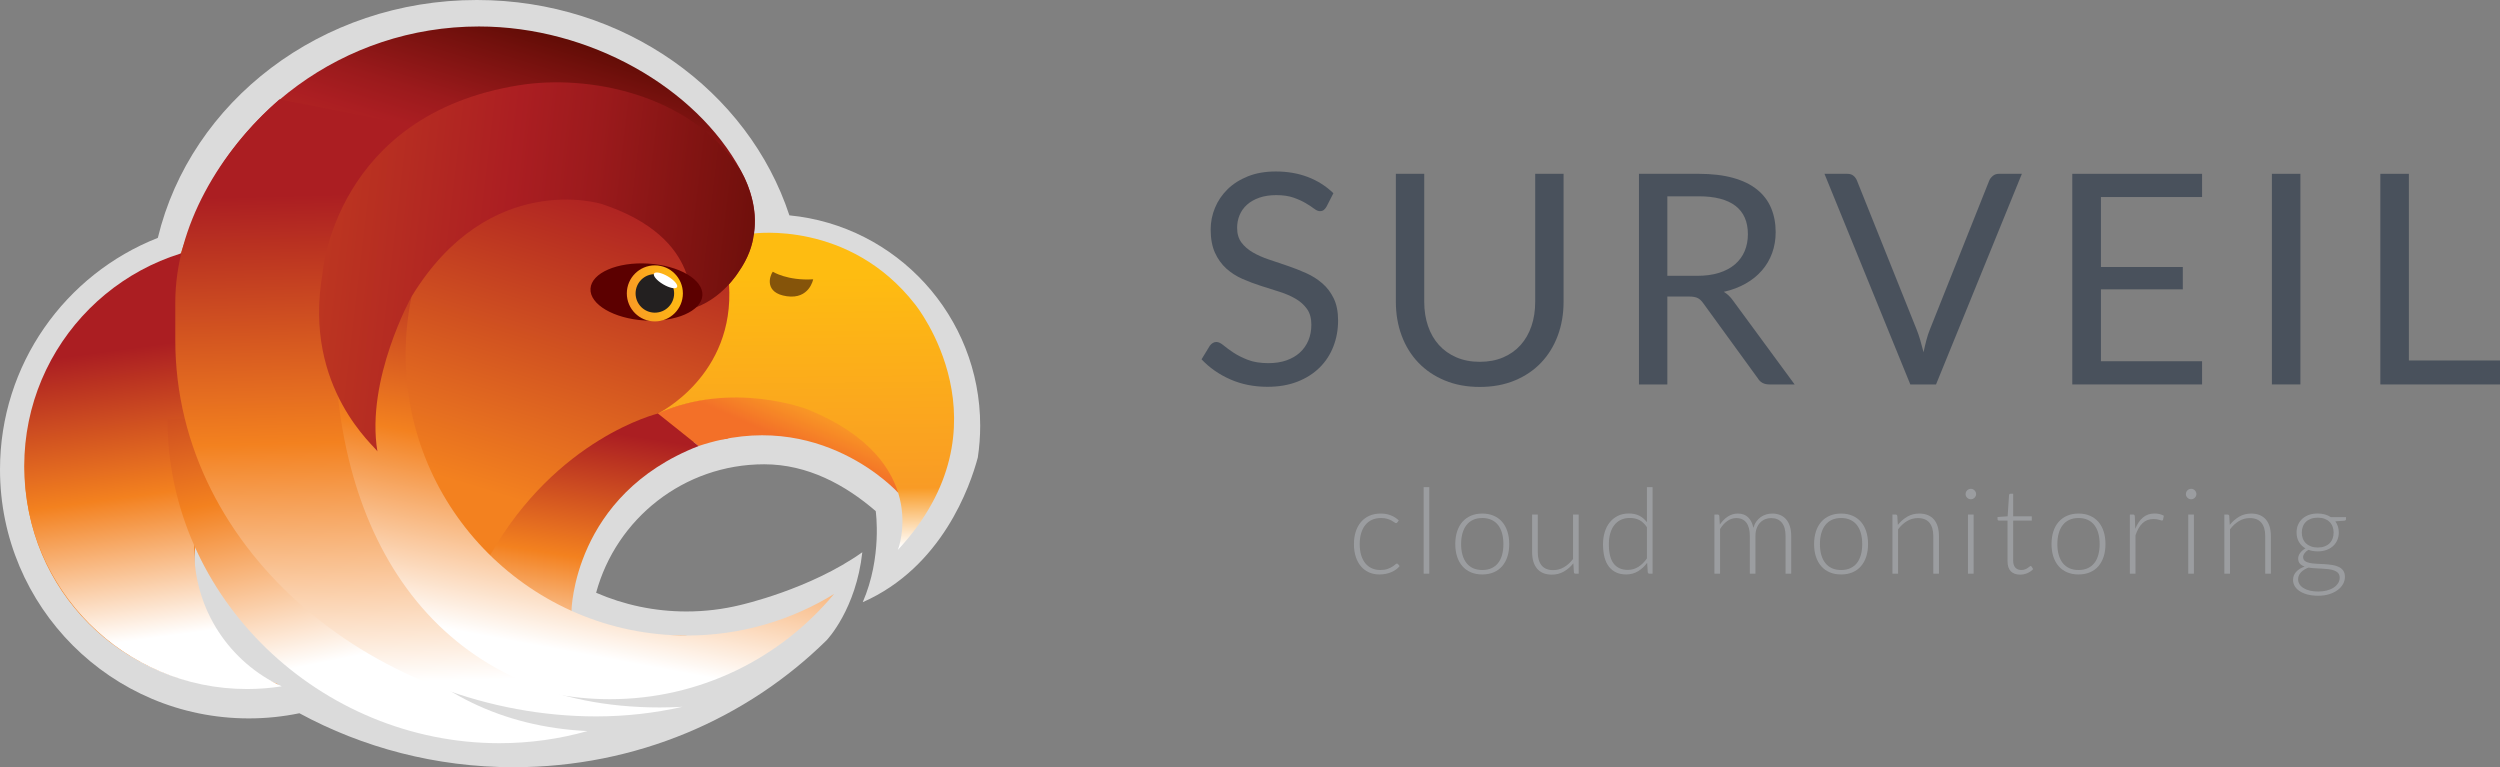 <?xml version="1.0" encoding="utf-8"?>
<!-- Generator: Adobe Illustrator 16.0.4, SVG Export Plug-In . SVG Version: 6.00 Build 0)  -->
<!DOCTYPE svg PUBLIC "-//W3C//DTD SVG 1.1//EN" "http://www.w3.org/Graphics/SVG/1.1/DTD/svg11.dtd">
<svg version="1.1" xmlns="http://www.w3.org/2000/svg" xmlns:xlink="http://www.w3.org/1999/xlink" x="0px" y="0px"
	 width="704.899px" height="216.323px" viewBox="0 0 704.899 216.323" enable-background="new 0 0 704.899 216.323"
	 xml:space="preserve">
<rect x="0" y="0" width="704.899" height="216.323" fill="#808080" stroke="none"/>
<g id="Calque_2" display="none">
	
		<rect x="-1275.425" y="-987.336" display="inline" fill="#FFFFFF" stroke="#000000" stroke-width="0.232" stroke-miterlimit="10" width="2263.846" height="1579.096"/>
</g>
<g id="Calque_1">
	<g>
		<g>
			<g>
				<path fill="#49515C" d="M374.015,58.291c-0.248,0.416-0.512,0.727-0.787,0.934c-0.276,0.207-0.636,0.311-1.077,0.311
					c-0.47,0-1.016-0.234-1.638-0.705c-0.621-0.469-1.408-0.986-2.361-1.553s-2.101-1.084-3.44-1.555
					c-1.341-0.471-2.963-0.705-4.87-0.705c-1.796,0-3.385,0.242-4.766,0.725c-1.382,0.484-2.535,1.141-3.461,1.969
					c-0.926,0.83-1.623,1.803-2.092,2.922c-0.471,1.119-0.705,2.328-0.705,3.627c0,1.658,0.407,3.033,1.223,4.123
					c0.814,1.092,1.893,2.025,3.232,2.799s2.859,1.443,4.559,2.01s3.439,1.154,5.223,1.762c1.781,0.607,3.522,1.291,5.222,2.051
					s3.218,1.719,4.559,2.881c1.34,1.16,2.417,2.582,3.232,4.268s1.223,3.758,1.223,6.217c0,2.598-0.442,5.035-1.326,7.314
					s-2.176,4.262-3.875,5.947s-3.786,3.012-6.258,3.979c-2.474,0.967-5.284,1.451-8.435,1.451c-3.84,0-7.342-0.697-10.506-2.094
					c-3.164-1.395-5.863-3.279-8.102-5.656l2.32-3.812c0.221-0.305,0.49-0.561,0.809-0.768c0.317-0.207,0.67-0.311,1.057-0.311
					c0.58,0,1.244,0.311,1.989,0.932c0.746,0.623,1.679,1.307,2.798,2.053s2.473,1.43,4.062,2.051s3.528,0.934,5.823,0.934
					c1.906,0,3.605-0.264,5.098-0.789c1.491-0.523,2.756-1.264,3.791-2.217c1.037-0.953,1.83-2.092,2.383-3.418
					s0.83-2.805,0.83-4.436c0-1.795-0.408-3.266-1.223-4.414c-0.816-1.146-1.887-2.105-3.213-2.879s-2.838-1.43-4.537-1.969
					s-3.44-1.092-5.223-1.658c-1.781-0.566-3.522-1.223-5.222-1.969s-3.212-1.713-4.538-2.9s-2.397-2.674-3.212-4.455
					c-0.815-1.783-1.223-3.986-1.223-6.611c0-2.1,0.407-4.129,1.223-6.092c0.814-1.961,1.995-3.703,3.544-5.223
					c1.547-1.518,3.46-2.734,5.739-3.646c2.28-0.912,4.897-1.367,7.854-1.367c3.314,0,6.34,0.525,9.076,1.574
					c2.734,1.051,5.124,2.57,7.169,4.559L374.015,58.291z"/>
				<path fill="#49515C" d="M417.241,102.016c2.458,0,4.654-0.416,6.589-1.244c1.934-0.828,3.571-1.988,4.911-3.48
					s2.362-3.275,3.066-5.348c0.705-2.072,1.057-4.352,1.057-6.838V49.008h8v36.098c0,3.426-0.547,6.604-1.638,9.533
					c-1.092,2.928-2.652,5.463-4.683,7.604c-2.031,2.143-4.512,3.82-7.439,5.035c-2.93,1.217-6.217,1.824-9.863,1.824
					c-3.647,0-6.936-0.607-9.864-1.824c-2.929-1.215-5.415-2.893-7.46-5.035c-2.045-2.141-3.612-4.676-4.703-7.604
					c-1.092-2.93-1.638-6.107-1.638-9.533V49.008h7.999v36.057c0,2.486,0.352,4.766,1.057,6.838s1.727,3.855,3.066,5.346
					c1.34,1.492,2.984,2.66,4.932,3.502C412.578,101.594,414.781,102.016,417.241,102.016z"/>
				<path fill="#49515C" d="M470.122,83.613v24.783h-7.998V49.008h16.785c3.757,0,7.004,0.381,9.738,1.141
					c2.736,0.76,4.994,1.857,6.776,3.295c1.782,1.436,3.102,3.17,3.958,5.201c0.855,2.031,1.285,4.303,1.285,6.816
					c0,2.102-0.332,4.062-0.995,5.885c-0.663,1.824-1.623,3.461-2.88,4.912c-1.258,1.451-2.791,2.688-4.601,3.709
					c-1.81,1.023-3.861,1.797-6.154,2.32c0.995,0.58,1.878,1.424,2.652,2.529l17.323,23.58h-7.128c-1.465,0-2.542-0.564-3.233-1.699
					l-15.416-21.219c-0.471-0.662-0.981-1.139-1.533-1.43c-0.554-0.289-1.383-0.436-2.487-0.436H470.122z M470.122,77.77h8.414
					c2.348,0,4.414-0.281,6.195-0.85c1.782-0.564,3.274-1.367,4.477-2.402c1.201-1.037,2.105-2.273,2.714-3.709
					c0.607-1.438,0.912-3.025,0.912-4.768c0-3.535-1.167-6.201-3.502-7.998c-2.335-1.795-5.81-2.693-10.423-2.693h-8.787V77.77z"/>
				<path fill="#49515C" d="M514.426,49.008h6.424c0.718,0,1.298,0.18,1.741,0.539c0.441,0.359,0.772,0.816,0.994,1.367l16.785,41.9
					c0.387,0.939,0.738,1.963,1.057,3.066c0.316,1.105,0.628,2.252,0.932,3.439c0.249-1.188,0.519-2.334,0.809-3.439
					c0.29-1.104,0.628-2.127,1.016-3.066l16.701-41.9c0.193-0.469,0.525-0.904,0.995-1.305s1.05-0.602,1.741-0.602h6.465
					l-24.203,59.389h-7.253L514.426,49.008z"/>
				<path fill="#49515C" d="M620.894,49.008v6.549H592.38v19.727h23.085v6.301H592.38v20.266h28.514v6.547H584.3V49.008H620.894z"/>
				<path fill="#49515C" d="M648.619,108.396h-8.04V49.008h8.04V108.396z"/>
				<path fill="#49515C" d="M679.204,101.643h25.695v6.754h-33.735V49.008h8.04V101.643z"/>
			</g>
			<g>
				<g>
					<path fill="#9B9DA0" d="M393.981,147.301c-0.056,0.057-0.108,0.104-0.158,0.143c-0.051,0.039-0.121,0.059-0.211,0.059
						c-0.111,0-0.266-0.076-0.461-0.227s-0.455-0.316-0.779-0.494c-0.324-0.18-0.729-0.344-1.216-0.494
						c-0.486-0.152-1.076-0.227-1.77-0.227c-0.962,0-1.813,0.17-2.558,0.512c-0.743,0.34-1.369,0.83-1.878,1.467
						s-0.897,1.408-1.165,2.314c-0.269,0.904-0.402,1.922-0.402,3.051c0,1.174,0.137,2.215,0.41,3.119
						c0.273,0.906,0.662,1.67,1.166,2.289c0.503,0.621,1.111,1.094,1.828,1.418c0.715,0.324,1.509,0.486,2.381,0.486
						c0.805,0,1.479-0.096,2.021-0.285s0.989-0.396,1.342-0.621c0.353-0.223,0.632-0.43,0.839-0.619
						c0.207-0.191,0.371-0.285,0.494-0.285c0.146,0,0.258,0.055,0.336,0.168l0.436,0.535c-0.258,0.336-0.581,0.648-0.973,0.939
						c-0.391,0.291-0.833,0.543-1.324,0.756c-0.492,0.211-1.026,0.377-1.602,0.494c-0.576,0.117-1.178,0.176-1.803,0.176
						c-1.062,0-2.033-0.193-2.91-0.578c-0.878-0.387-1.633-0.945-2.264-1.678c-0.632-0.732-1.124-1.629-1.477-2.691
						c-0.352-1.062-0.527-2.27-0.527-3.623c0-1.273,0.168-2.436,0.503-3.488c0.335-1.051,0.824-1.955,1.468-2.717
						c0.643-0.76,1.431-1.35,2.364-1.768c0.933-0.42,2.004-0.629,3.212-0.629c1.084,0,2.048,0.172,2.893,0.52
						c0.844,0.346,1.578,0.816,2.205,1.408L393.981,147.301z"/>
					<path fill="#9B9DA0" d="M403.003,137.355v24.4h-1.592v-24.4H403.003z"/>
					<path fill="#9B9DA0" d="M417.946,144.803c1.195,0,2.266,0.203,3.211,0.611c0.944,0.408,1.741,0.986,2.39,1.736
						c0.648,0.748,1.144,1.65,1.483,2.707c0.342,1.057,0.512,2.24,0.512,3.547c0,1.309-0.17,2.488-0.512,3.539
						c-0.34,1.051-0.835,1.951-1.483,2.701c-0.648,0.748-1.445,1.324-2.39,1.727c-0.945,0.402-2.016,0.604-3.211,0.604
						c-1.197,0-2.268-0.201-3.212-0.604c-0.945-0.402-1.744-0.979-2.398-1.727c-0.653-0.75-1.151-1.65-1.492-2.701
						s-0.512-2.23-0.512-3.539c0-1.307,0.171-2.49,0.512-3.547s0.839-1.959,1.492-2.707c0.654-0.75,1.453-1.328,2.398-1.736
						C415.679,145.006,416.749,144.803,417.946,144.803z M417.946,160.717c0.994,0,1.863-0.17,2.607-0.512
						c0.743-0.34,1.363-0.83,1.861-1.467c0.497-0.637,0.869-1.406,1.115-2.307c0.246-0.898,0.369-1.908,0.369-3.027
						c0-1.105-0.123-2.111-0.369-3.018s-0.618-1.68-1.115-2.322c-0.498-0.643-1.118-1.139-1.861-1.484
						c-0.744-0.348-1.613-0.52-2.607-0.52c-0.996,0-1.865,0.172-2.608,0.52c-0.743,0.346-1.364,0.842-1.861,1.484
						s-0.872,1.416-1.124,2.322s-0.377,1.912-0.377,3.018c0,1.119,0.125,2.129,0.377,3.027c0.252,0.9,0.627,1.67,1.124,2.307
						s1.118,1.127,1.861,1.467C416.081,160.547,416.95,160.717,417.946,160.717z"/>
					<path fill="#9B9DA0" d="M433.591,145.07v10.666c0,1.564,0.359,2.793,1.078,3.682c0.717,0.889,1.811,1.332,3.28,1.332
						c1.089,0,2.104-0.275,3.046-0.83c0.942-0.553,1.789-1.322,2.541-2.305V145.07h1.593v16.686h-0.878
						c-0.309,0-0.469-0.145-0.48-0.436l-0.151-2.482c-0.772,0.963-1.665,1.734-2.679,2.314c-1.014,0.582-2.141,0.873-3.384,0.873
						c-0.929,0-1.741-0.146-2.435-0.436c-0.695-0.291-1.271-0.711-1.73-1.258c-0.459-0.549-0.806-1.209-1.041-1.98
						c-0.234-0.771-0.353-1.643-0.353-2.615V145.07H433.591z"/>
					<path fill="#9B9DA0" d="M465.079,161.756c-0.275,0-0.436-0.145-0.48-0.436l-0.168-2.633c-0.739,1.006-1.604,1.807-2.595,2.398
						s-2.102,0.889-3.333,0.889c-2.049,0-3.646-0.709-4.794-2.129s-1.722-3.551-1.722-6.391c0-1.219,0.16-2.355,0.479-3.412
						c0.32-1.057,0.789-1.973,1.411-2.75s1.383-1.389,2.284-1.836c0.9-0.447,1.939-0.672,3.115-0.672
						c1.13,0,2.109,0.209,2.938,0.629c0.829,0.42,1.545,1.031,2.15,1.836v-9.895h1.593v24.4H465.079z M458.956,160.684
						c1.107,0,2.11-0.285,3.006-0.855c0.896-0.57,1.697-1.363,2.402-2.381v-8.805c-0.65-0.951-1.363-1.621-2.142-2.012
						c-0.778-0.393-1.66-0.588-2.646-0.588s-1.848,0.18-2.586,0.537c-0.74,0.357-1.358,0.863-1.856,1.518
						c-0.499,0.654-0.874,1.436-1.126,2.348s-0.377,1.914-0.377,3.01c0,2.482,0.459,4.309,1.377,5.477
						S457.242,160.684,458.956,160.684z"/>
					<path fill="#9B9DA0" d="M483.397,161.756V145.07h0.872c0.29,0,0.458,0.141,0.503,0.42l0.15,2.414
						c0.324-0.459,0.672-0.877,1.041-1.258c0.368-0.379,0.762-0.707,1.182-0.98s0.866-0.486,1.342-0.637
						c0.475-0.152,0.975-0.227,1.501-0.227c1.218,0,2.19,0.354,2.918,1.064c0.727,0.709,1.218,1.697,1.476,2.959
						c0.201-0.691,0.482-1.291,0.846-1.793c0.362-0.504,0.778-0.92,1.247-1.25s0.979-0.576,1.532-0.738s1.119-0.242,1.699-0.242
						c0.826,0,1.568,0.137,2.227,0.41c0.659,0.273,1.22,0.68,1.684,1.217c0.463,0.535,0.817,1.195,1.062,1.979
						c0.246,0.781,0.369,1.676,0.369,2.684v10.664h-1.594v-10.664c0-1.633-0.352-2.877-1.057-3.732
						c-0.704-0.855-1.71-1.283-3.018-1.283c-0.582,0-1.139,0.107-1.67,0.318c-0.53,0.213-1,0.529-1.408,0.947
						c-0.408,0.42-0.732,0.943-0.973,1.568c-0.24,0.627-0.36,1.354-0.36,2.182v10.664h-1.593v-10.664
						c0-1.621-0.324-2.863-0.973-3.725c-0.648-0.859-1.594-1.291-2.834-1.291c-0.906,0-1.744,0.271-2.516,0.814
						c-0.771,0.541-1.459,1.293-2.062,2.256v12.609H483.397z"/>
					<path fill="#9B9DA0" d="M519.117,144.803c1.196,0,2.267,0.203,3.212,0.611c0.943,0.408,1.74,0.986,2.389,1.736
						c0.648,0.748,1.144,1.65,1.484,2.707c0.342,1.057,0.512,2.24,0.512,3.547c0,1.309-0.17,2.488-0.512,3.539
						c-0.341,1.051-0.836,1.951-1.484,2.701c-0.648,0.748-1.445,1.324-2.389,1.727c-0.945,0.402-2.016,0.604-3.212,0.604
						s-2.267-0.201-3.212-0.604s-1.744-0.979-2.398-1.727c-0.653-0.75-1.15-1.65-1.492-2.701c-0.341-1.051-0.512-2.23-0.512-3.539
						c0-1.307,0.171-2.49,0.512-3.547c0.342-1.057,0.839-1.959,1.492-2.707c0.654-0.75,1.453-1.328,2.398-1.736
						S517.921,144.803,519.117,144.803z M519.117,160.717c0.995,0,1.864-0.17,2.607-0.512c0.743-0.34,1.364-0.83,1.862-1.467
						c0.496-0.637,0.869-1.406,1.115-2.307c0.245-0.898,0.368-1.908,0.368-3.027c0-1.105-0.123-2.111-0.368-3.018
						c-0.246-0.906-0.619-1.68-1.115-2.322c-0.498-0.643-1.119-1.139-1.862-1.484c-0.743-0.348-1.612-0.52-2.607-0.52
						s-1.864,0.172-2.608,0.52c-0.743,0.346-1.363,0.842-1.861,1.484c-0.497,0.643-0.871,1.416-1.123,2.322
						s-0.377,1.912-0.377,3.018c0,1.119,0.125,2.129,0.377,3.027c0.252,0.9,0.626,1.67,1.123,2.307
						c0.498,0.637,1.118,1.127,1.861,1.467C517.253,160.547,518.122,160.717,519.117,160.717z"/>
					<path fill="#9B9DA0" d="M533.589,161.756V145.07h0.873c0.29,0,0.457,0.141,0.502,0.42l0.151,2.516
						c0.761-0.963,1.646-1.736,2.658-2.324c1.012-0.586,2.138-0.879,3.38-0.879c0.916,0,1.724,0.145,2.422,0.436
						c0.699,0.291,1.277,0.709,1.736,1.258c0.459,0.547,0.805,1.207,1.04,1.979c0.234,0.771,0.353,1.645,0.353,2.617v10.664h-1.594
						v-10.664c0-1.566-0.357-2.793-1.073-3.682s-1.812-1.334-3.287-1.334c-1.096,0-2.112,0.283-3.052,0.848
						s-1.777,1.338-2.516,2.322v12.51H533.589z"/>
					<path fill="#9B9DA0" d="M557.185,139.318c0,0.201-0.043,0.389-0.127,0.562c-0.083,0.172-0.192,0.326-0.326,0.461
						c-0.135,0.133-0.291,0.24-0.47,0.318s-0.369,0.117-0.57,0.117s-0.392-0.039-0.57-0.117s-0.335-0.186-0.47-0.318
						c-0.134-0.135-0.24-0.289-0.318-0.461c-0.078-0.174-0.117-0.361-0.117-0.562s0.039-0.395,0.117-0.578
						c0.078-0.186,0.185-0.344,0.318-0.479c0.135-0.135,0.291-0.24,0.47-0.318s0.369-0.117,0.57-0.117s0.392,0.039,0.57,0.117
						s0.335,0.184,0.47,0.318c0.134,0.135,0.243,0.293,0.326,0.479C557.142,138.924,557.185,139.117,557.185,139.318z
						 M556.479,145.07v16.686h-1.593V145.07H556.479z"/>
					<path fill="#9B9DA0" d="M569.61,162.025c-1.129,0-2.007-0.312-2.633-0.939s-0.939-1.594-0.939-2.902v-11.402h-2.397
						c-0.124,0-0.224-0.033-0.302-0.102c-0.078-0.066-0.117-0.162-0.117-0.285v-0.619l2.851-0.201l0.397-5.971
						c0.012-0.102,0.053-0.189,0.125-0.268s0.168-0.119,0.291-0.119h0.746v6.373h5.249v1.191h-5.249v11.32
						c0,0.457,0.059,0.852,0.176,1.182s0.279,0.602,0.486,0.812c0.207,0.213,0.45,0.369,0.729,0.471
						c0.279,0.1,0.581,0.15,0.905,0.15c0.402,0,0.75-0.059,1.04-0.176c0.291-0.117,0.542-0.246,0.755-0.387
						c0.213-0.139,0.386-0.268,0.52-0.385c0.135-0.117,0.24-0.176,0.318-0.176c0.09,0,0.18,0.055,0.27,0.168l0.436,0.703
						c-0.426,0.471-0.965,0.848-1.619,1.133C570.994,161.883,570.315,162.025,569.61,162.025z"/>
					<path fill="#9B9DA0" d="M586.062,144.803c1.195,0,2.267,0.203,3.211,0.611c0.945,0.408,1.742,0.986,2.391,1.736
						c0.648,0.748,1.143,1.65,1.483,2.707s0.512,2.24,0.512,3.547c0,1.309-0.171,2.488-0.512,3.539s-0.835,1.951-1.483,2.701
						c-0.648,0.748-1.445,1.324-2.391,1.727c-0.944,0.402-2.016,0.604-3.211,0.604c-1.197,0-2.268-0.201-3.211-0.604
						c-0.945-0.402-1.744-0.979-2.398-1.727c-0.654-0.75-1.152-1.65-1.492-2.701c-0.342-1.051-0.512-2.23-0.512-3.539
						c0-1.307,0.17-2.49,0.512-3.547c0.34-1.057,0.838-1.959,1.492-2.707c0.654-0.75,1.453-1.328,2.398-1.736
						C583.794,145.006,584.864,144.803,586.062,144.803z M586.062,160.717c0.994,0,1.863-0.17,2.607-0.512
						c0.744-0.34,1.364-0.83,1.861-1.467c0.498-0.637,0.869-1.406,1.115-2.307c0.246-0.898,0.369-1.908,0.369-3.027
						c0-1.105-0.123-2.111-0.369-3.018s-0.617-1.68-1.115-2.322c-0.497-0.643-1.117-1.139-1.861-1.484
						c-0.744-0.348-1.613-0.52-2.607-0.52c-0.995,0-1.865,0.172-2.607,0.52c-0.744,0.346-1.365,0.842-1.861,1.484
						c-0.498,0.643-0.873,1.416-1.124,2.322c-0.252,0.906-0.378,1.912-0.378,3.018c0,1.119,0.126,2.129,0.378,3.027
						c0.251,0.9,0.626,1.67,1.124,2.307c0.496,0.637,1.117,1.127,1.861,1.467C584.196,160.547,585.066,160.717,586.062,160.717z"/>
					<path fill="#9B9DA0" d="M600.534,161.756V145.07h0.838c0.189,0,0.327,0.039,0.411,0.117c0.083,0.078,0.131,0.213,0.143,0.402
						l0.134,3.521c0.537-1.352,1.252-2.412,2.146-3.178s1.996-1.148,3.304-1.148c0.503,0,0.968,0.053,1.392,0.16
						c0.426,0.105,0.828,0.26,1.208,0.461l-0.218,1.105c-0.033,0.18-0.146,0.27-0.336,0.27c-0.066,0-0.162-0.023-0.285-0.068
						c-0.123-0.043-0.276-0.094-0.461-0.15c-0.185-0.055-0.41-0.105-0.68-0.15c-0.268-0.045-0.575-0.066-0.922-0.066
						c-1.264,0-2.301,0.391-3.111,1.174c-0.811,0.781-1.467,1.91-1.97,3.387v10.85H600.534z"/>
					<path fill="#9B9DA0" d="M619.299,139.318c0,0.201-0.042,0.389-0.126,0.562c-0.084,0.172-0.193,0.326-0.326,0.461
						c-0.135,0.133-0.291,0.24-0.471,0.318c-0.179,0.078-0.369,0.117-0.57,0.117s-0.391-0.039-0.57-0.117
						c-0.178-0.078-0.335-0.186-0.469-0.318c-0.135-0.135-0.24-0.289-0.318-0.461c-0.078-0.174-0.117-0.361-0.117-0.562
						s0.039-0.395,0.117-0.578c0.078-0.186,0.184-0.344,0.318-0.479c0.134-0.135,0.291-0.24,0.469-0.318
						c0.18-0.078,0.369-0.117,0.57-0.117s0.392,0.039,0.57,0.117c0.18,0.078,0.336,0.184,0.471,0.318
						c0.133,0.135,0.242,0.293,0.326,0.479C619.257,138.924,619.299,139.117,619.299,139.318z M618.595,145.07v16.686h-1.594V145.07
						H618.595z"/>
					<path fill="#9B9DA0" d="M627.181,161.756V145.07h0.871c0.291,0,0.459,0.141,0.504,0.42l0.15,2.516
						c0.76-0.963,1.646-1.736,2.658-2.324c1.012-0.586,2.139-0.879,3.379-0.879c0.917,0,1.725,0.145,2.424,0.436
						c0.698,0.291,1.277,0.709,1.735,1.258c0.458,0.547,0.806,1.207,1.04,1.979s0.352,1.645,0.352,2.617v10.664h-1.593v-10.664
						c0-1.566-0.358-2.793-1.073-3.682c-0.716-0.889-1.811-1.334-3.287-1.334c-1.096,0-2.113,0.283-3.053,0.848
						c-0.938,0.564-1.777,1.338-2.515,2.322v12.51H627.181z"/>
					<path fill="#9B9DA0" d="M653.509,144.785c0.727,0,1.4,0.09,2.021,0.268c0.619,0.18,1.176,0.432,1.668,0.756h4.276v0.553
						c0,0.279-0.157,0.432-0.47,0.453l-2.532,0.184c0.313,0.426,0.554,0.904,0.722,1.436s0.251,1.098,0.251,1.701
						c0,0.805-0.146,1.535-0.437,2.189c-0.29,0.652-0.695,1.213-1.215,1.676c-0.52,0.465-1.144,0.824-1.87,1.082
						c-0.728,0.258-1.532,0.387-2.415,0.387c-0.961,0-1.834-0.146-2.616-0.438c-0.47,0.27-0.839,0.588-1.106,0.957
						c-0.269,0.369-0.402,0.727-0.402,1.072c0,0.48,0.168,0.85,0.503,1.107s0.78,0.443,1.333,0.562
						c0.553,0.117,1.186,0.191,1.895,0.225c0.711,0.035,1.432,0.07,2.164,0.109s1.453,0.109,2.163,0.211
						c0.71,0.1,1.342,0.275,1.896,0.527c0.553,0.252,0.998,0.604,1.332,1.057c0.336,0.453,0.504,1.053,0.504,1.803
						c0,0.693-0.174,1.359-0.52,1.996c-0.348,0.637-0.848,1.201-1.502,1.693c-0.653,0.492-1.444,0.887-2.373,1.182
						c-0.928,0.297-1.967,0.445-3.119,0.445c-1.174,0-2.202-0.121-3.085-0.361c-0.884-0.24-1.624-0.564-2.222-0.973
						c-0.599-0.408-1.049-0.881-1.351-1.416c-0.302-0.537-0.452-1.107-0.452-1.711c0-0.883,0.29-1.645,0.871-2.281
						c0.582-0.637,1.381-1.129,2.398-1.475c-0.559-0.191-1.004-0.465-1.333-0.822c-0.33-0.357-0.495-0.855-0.495-1.492
						c0-0.236,0.045-0.48,0.135-0.738c0.089-0.258,0.223-0.512,0.402-0.764c0.179-0.252,0.395-0.488,0.646-0.713
						c0.251-0.223,0.545-0.424,0.88-0.604c-0.793-0.457-1.411-1.066-1.853-1.828c-0.442-0.76-0.663-1.648-0.663-2.666
						c0-0.805,0.143-1.535,0.428-2.188c0.285-0.654,0.688-1.217,1.208-1.686c0.521-0.471,1.149-0.834,1.887-1.09
						C651.798,144.914,652.614,144.785,653.509,144.785z M659.696,162.881c0-0.525-0.137-0.947-0.41-1.268
						c-0.273-0.318-0.641-0.566-1.099-0.746c-0.458-0.178-0.987-0.305-1.585-0.377s-1.224-0.125-1.878-0.158
						c-0.653-0.035-1.312-0.068-1.97-0.102c-0.66-0.033-1.275-0.1-1.846-0.201c-0.425,0.168-0.818,0.361-1.182,0.578
						c-0.363,0.219-0.674,0.465-0.932,0.738c-0.257,0.273-0.458,0.576-0.604,0.906c-0.145,0.328-0.218,0.689-0.218,1.08
						c0,0.492,0.126,0.949,0.378,1.367c0.251,0.42,0.62,0.783,1.106,1.09c0.486,0.309,1.081,0.551,1.786,0.73
						c0.704,0.178,1.515,0.268,2.432,0.268c0.85,0,1.641-0.094,2.373-0.285c0.732-0.189,1.369-0.457,1.912-0.805
						c0.541-0.346,0.967-0.76,1.273-1.24C659.543,163.977,659.696,163.451,659.696,162.881z M653.509,154.377
						c0.715,0,1.353-0.102,1.912-0.309c0.559-0.207,1.028-0.496,1.408-0.865c0.381-0.369,0.668-0.811,0.863-1.324
						c0.196-0.514,0.294-1.084,0.294-1.711c0-0.625-0.101-1.199-0.302-1.719s-0.494-0.965-0.881-1.332
						c-0.385-0.369-0.855-0.654-1.408-0.855s-1.182-0.303-1.887-0.303c-0.704,0-1.336,0.102-1.895,0.303
						c-0.56,0.201-1.031,0.486-1.418,0.855c-0.385,0.367-0.679,0.812-0.88,1.332s-0.302,1.094-0.302,1.719
						c0,0.627,0.101,1.197,0.302,1.711s0.495,0.955,0.88,1.324c0.387,0.369,0.858,0.658,1.418,0.865
						C652.173,154.275,652.805,154.377,653.509,154.377z"/>
				</g>
			</g>
		</g>
		<path fill="#DBDBDB" d="M222.576,60.722C211.001,25.562,175.922,0,134.44,0C90.498,0,53.743,28.682,44.501,67.072
			C18.445,77.317,0,102.701,0,132.395c0,38.751,31.416,70.165,70.167,70.165c4.884,0,9.647-0.507,14.251-1.455
			c17.864,9.688,38.467,15.219,60.412,15.219c34.553,0,65.79-13.7,88.223-35.783c0.205-0.214,8.322-8.771,10.085-24.832
			c-14.739,10.488-34.384,14.878-34.384,14.878l0.002,0.004c-4.872,1.19-9.964,1.82-15.201,1.82c-9.053,0-17.664-1.882-25.471-5.275
			h-0.002c5.653-20.872,24.726-36.226,47.383-36.226c12.243,0,22.857,5.786,31.454,13.198c0,0,1.885,12.964-3.665,25.687
			l0.005-0.002c22.38-9.853,30.293-32.734,32.441-40.784c0.44-2.922,0.675-5.912,0.675-8.957
			C276.375,89.091,252.769,63.646,222.576,60.722z"/>
		<g>
			<linearGradient id="SVGID_1_" gradientUnits="userSpaceOnUse" x1="146.761" y1="-1.073" x2="106.999" y2="129.269">
				<stop  offset="0.012" style="stop-color:#530900"/>
				<stop  offset="0.105" style="stop-color:#71100C"/>
				<stop  offset="0.248" style="stop-color:#9B1A1C"/>
				<stop  offset="0.322" style="stop-color:#AB1E22"/>
				<stop  offset="1" style="stop-color:#F3811F"/>
			</linearGradient>
			<path fill="url(#SVGID_1_)" d="M77.677,192.645c-13.426-5.327-22.92-18.434-22.92-33.756c0-2.558,0.266-5.055,0.768-7.463h0.002
				c13.811,34.095,152.65,26.522,136.859,28.062c-19.822,1.933-25.119-3.135-35.863-8.685c1.543-25.368,21.734-46.973,47.488-46.973
				c11.572,0,10.037-58.104,8.543-57.977c0.184-1.259,0.277-2.545,0.277-3.854c0-3.613-0.986-8.587-3.965-13.97
				c-12.641-23.339-42.654-40.562-73.803-40.562c-38.203,0-70.646,24.656-82.287,58.925l0,0c-0.832,2.364-1.793,4.695-2.426,7.146
				l-0.166,0.051c-25.027,7.784-43.201,31.129-43.201,58.72c0,33.956,27.529,61.482,61.484,61.482c3.43,0,6.793-0.279,10.07-0.82
				L77.677,192.645z"/>
			<linearGradient id="SVGID_2_" gradientUnits="userSpaceOnUse" x1="37.682" y1="98.053" x2="48.619" y2="179.171">
				<stop  offset="0" style="stop-color:#AB1E22"/>
				<stop  offset="0.507" style="stop-color:#F3811F"/>
				<stop  offset="1" style="stop-color:#FFFFFF"/>
			</linearGradient>
			<path fill="url(#SVGID_2_)" d="M69.647,68.647c-34.691,0-62.814,28.124-62.814,62.815s28.123,62.814,62.814,62.814
				c3.33,0,6.598-0.26,9.787-0.758c-14.566-6.726-24.678-21.46-24.678-38.557c0-6.24,1.346-12.163,3.764-17.498"/>
			<linearGradient id="SVGID_3_" gradientUnits="userSpaceOnUse" x1="221.088" y1="123.834" x2="225.645" y2="113.352">
				<stop  offset="0" style="stop-color:#F37028"/>
				<stop  offset="1" style="stop-color:#F99B25"/>
			</linearGradient>
			<path fill="url(#SVGID_3_)" d="M196.976,125.761c34.178-11.436,56.273,13.19,56.273,13.19
				c2.873-13.291-3.602-15.15-22.738-23.051c-23.979-9.895-45.014,0.701-45.014,0.701"/>
			<path fill="none" stroke="#232020" stroke-width="0.911" stroke-miterlimit="10" d="M197.737,85.904"/>
			<linearGradient id="SVGID_4_" gradientUnits="userSpaceOnUse" x1="227.701" y1="154.568" x2="226.79" y2="78.007">
				<stop  offset="0" style="stop-color:#FFFFFF"/>
				<stop  offset="0.217" style="stop-color:#F99B25"/>
				<stop  offset="1" style="stop-color:#FEBC11"/>
			</linearGradient>
			<path fill="url(#SVGID_4_)" d="M253.163,155.052c0,0,9.941-25.125-25.342-39.582c0,0-21.266-8.346-42.324,1.132
				c0,0,21.816-10.599,20.049-36.482c0,0,6.789-7.39,6.855-14.266c0,0,27.086-3.873,45.686,20.051
				C258.087,85.904,285.688,120.08,253.163,155.052z"/>
			<linearGradient id="SVGID_5_" gradientUnits="userSpaceOnUse" x1="235.192" y1="166.654" x2="235.192" y2="166.654">
				<stop  offset="0" style="stop-color:#FFFFFF"/>
				<stop  offset="1" style="stop-color:#3EC8F5"/>
			</linearGradient>
			<path fill="url(#SVGID_5_)" d="M235.192,166.654"/>
			<path fill="#85540A" d="M217.888,76.607c0,0,4.102,2.598,11.395,2.143c0,0-1.051,5.693-7.43,4.779
				C215.472,82.619,216.96,77.886,217.888,76.607z"/>
			<linearGradient id="SVGID_6_" gradientUnits="userSpaceOnUse" x1="170.598" y1="121.74" x2="159.661" y2="192.218">
				<stop  offset="0" style="stop-color:#AB1E22"/>
				<stop  offset="0.507" style="stop-color:#F3811F"/>
				<stop  offset="1" style="stop-color:#FFFFFF"/>
			</linearGradient>
			<path fill="url(#SVGID_6_)" d="M185.497,116.602c0,0-28.564,6.871-47.303,39.948l7.41,19.281h14.354l1.178-3.605
				c0,0,0.451-32.687,35.84-46.465L185.497,116.602z"/>
			<linearGradient id="SVGID_7_" gradientUnits="userSpaceOnUse" x1="90.134" y1="84.006" x2="109.727" y2="183.11">
				<stop  offset="0" style="stop-color:#AB1E22"/>
				<stop  offset="0.507" style="stop-color:#F3811F"/>
				<stop  offset="1" style="stop-color:#FFFFFF"/>
			</linearGradient>
			<path fill="url(#SVGID_7_)" d="M47.231,118.263c0,50.416,43.16,91.288,93.576,91.288c8.611,0,16.943-1.194,24.842-3.422
				c-48.426-2.241-78.023-40.287-78.023-89.266"/>
			<linearGradient id="SVGID_8_" gradientUnits="userSpaceOnUse" x1="173.69" y1="77.012" x2="154.05" y2="182.524">
				<stop  offset="0" style="stop-color:#AB1E22"/>
				<stop  offset="0.507" style="stop-color:#F3811F"/>
				<stop  offset="1" style="stop-color:#FFFFFF"/>
			</linearGradient>
			<path fill="url(#SVGID_8_)" d="M235.192,167.465c-15.082,18.134-37.816,29.678-63.246,29.678
				c-45.412,0-82.225-36.813-82.225-82.225c0-36.031,23.174-66.648,55.43-77.763c-18.725,14.507-30.779,37.211-30.779,62.729
				c0,43.798,35.504,79.305,79.305,79.305C208.897,179.189,223.116,174.899,235.192,167.465z"/>
			<linearGradient id="SVGID_9_" gradientUnits="userSpaceOnUse" x1="118.457" y1="54.121" x2="122.07" y2="191.995">
				<stop  offset="0" style="stop-color:#AB1E22"/>
				<stop  offset="0.507" style="stop-color:#F3811F"/>
				<stop  offset="1" style="stop-color:#FFFFFF"/>
			</linearGradient>
			<path fill="url(#SVGID_9_)" d="M78.794,28.021C61.88,42.72,49.425,63.983,49.425,85.25v10.63
				c0,60.484,58.213,106.117,118.697,106.117c8.352,0,16.484-0.937,24.299-2.707c-2.111,0.122-4.236,0.185-6.377,0.185
				c-60.484,0-91.674-44.659-91.674-105.143c0-9.41,29.863-48.227,31.145-57.177"/>
			<linearGradient id="SVGID_10_" gradientUnits="userSpaceOnUse" x1="241.257" y1="87.962" x2="-69.169" y2="51.226">
				<stop  offset="0.012" style="stop-color:#530900"/>
				<stop  offset="0.105" style="stop-color:#71100C"/>
				<stop  offset="0.248" style="stop-color:#9B1A1C"/>
				<stop  offset="0.322" style="stop-color:#AB1E22"/>
				<stop  offset="1" style="stop-color:#F3811F"/>
			</linearGradient>
			<path fill="url(#SVGID_10_)" d="M194.567,87.201c0,0,4.359-20.143-25.031-29.719c0,0-31.566-9.77-53.496,26.148
				c0,0-12.969,23.309-9.625,43.662c-0.148-0.972-21.113-17.674-15.492-50.076c0,0,3.303-44.91,55.592-53.211
				c19.135-3.037,47.404,2.277,61.65,23.031c0,0,10.422,14.942,0.141,29.57l0,0C208.306,76.607,203.431,84.779,194.567,87.201z"/>
			
				<ellipse transform="matrix(0.998 0.06 -0.06 0.998 5.313 -10.861)" fill="#5C0000" cx="182.271" cy="82.43" rx="15.809" ry="8.04"/>
			
				<linearGradient id="SVGID_11_" gradientUnits="userSpaceOnUse" x1="-1427.221" y1="-530.761" x2="-1411.412" y2="-530.761" gradientTransform="matrix(0.982 -0.188 0.188 0.982 1678.497 336.826)">
				<stop  offset="0" style="stop-color:#F99B25"/>
				<stop  offset="1" style="stop-color:#FEBC11"/>
			</linearGradient>
			<circle fill="url(#SVGID_11_)" cx="184.643" cy="82.726" r="7.904"/>
			<path fill="#232020" d="M189.978,81.703c0.566,2.947-1.365,5.794-4.312,6.358c-2.947,0.565-5.795-1.365-6.359-4.312
				c-0.564-2.949,1.367-5.796,4.314-6.359C186.567,76.824,189.413,78.757,189.978,81.703z"/>
			
				<ellipse transform="matrix(0.509 -0.861 0.861 0.509 24.081 200.343)" fill="#FFFFFF" cx="187.616" cy="79.067" rx="1.301" ry="3.767"/>
		</g>
	</g>
</g>
</svg>
